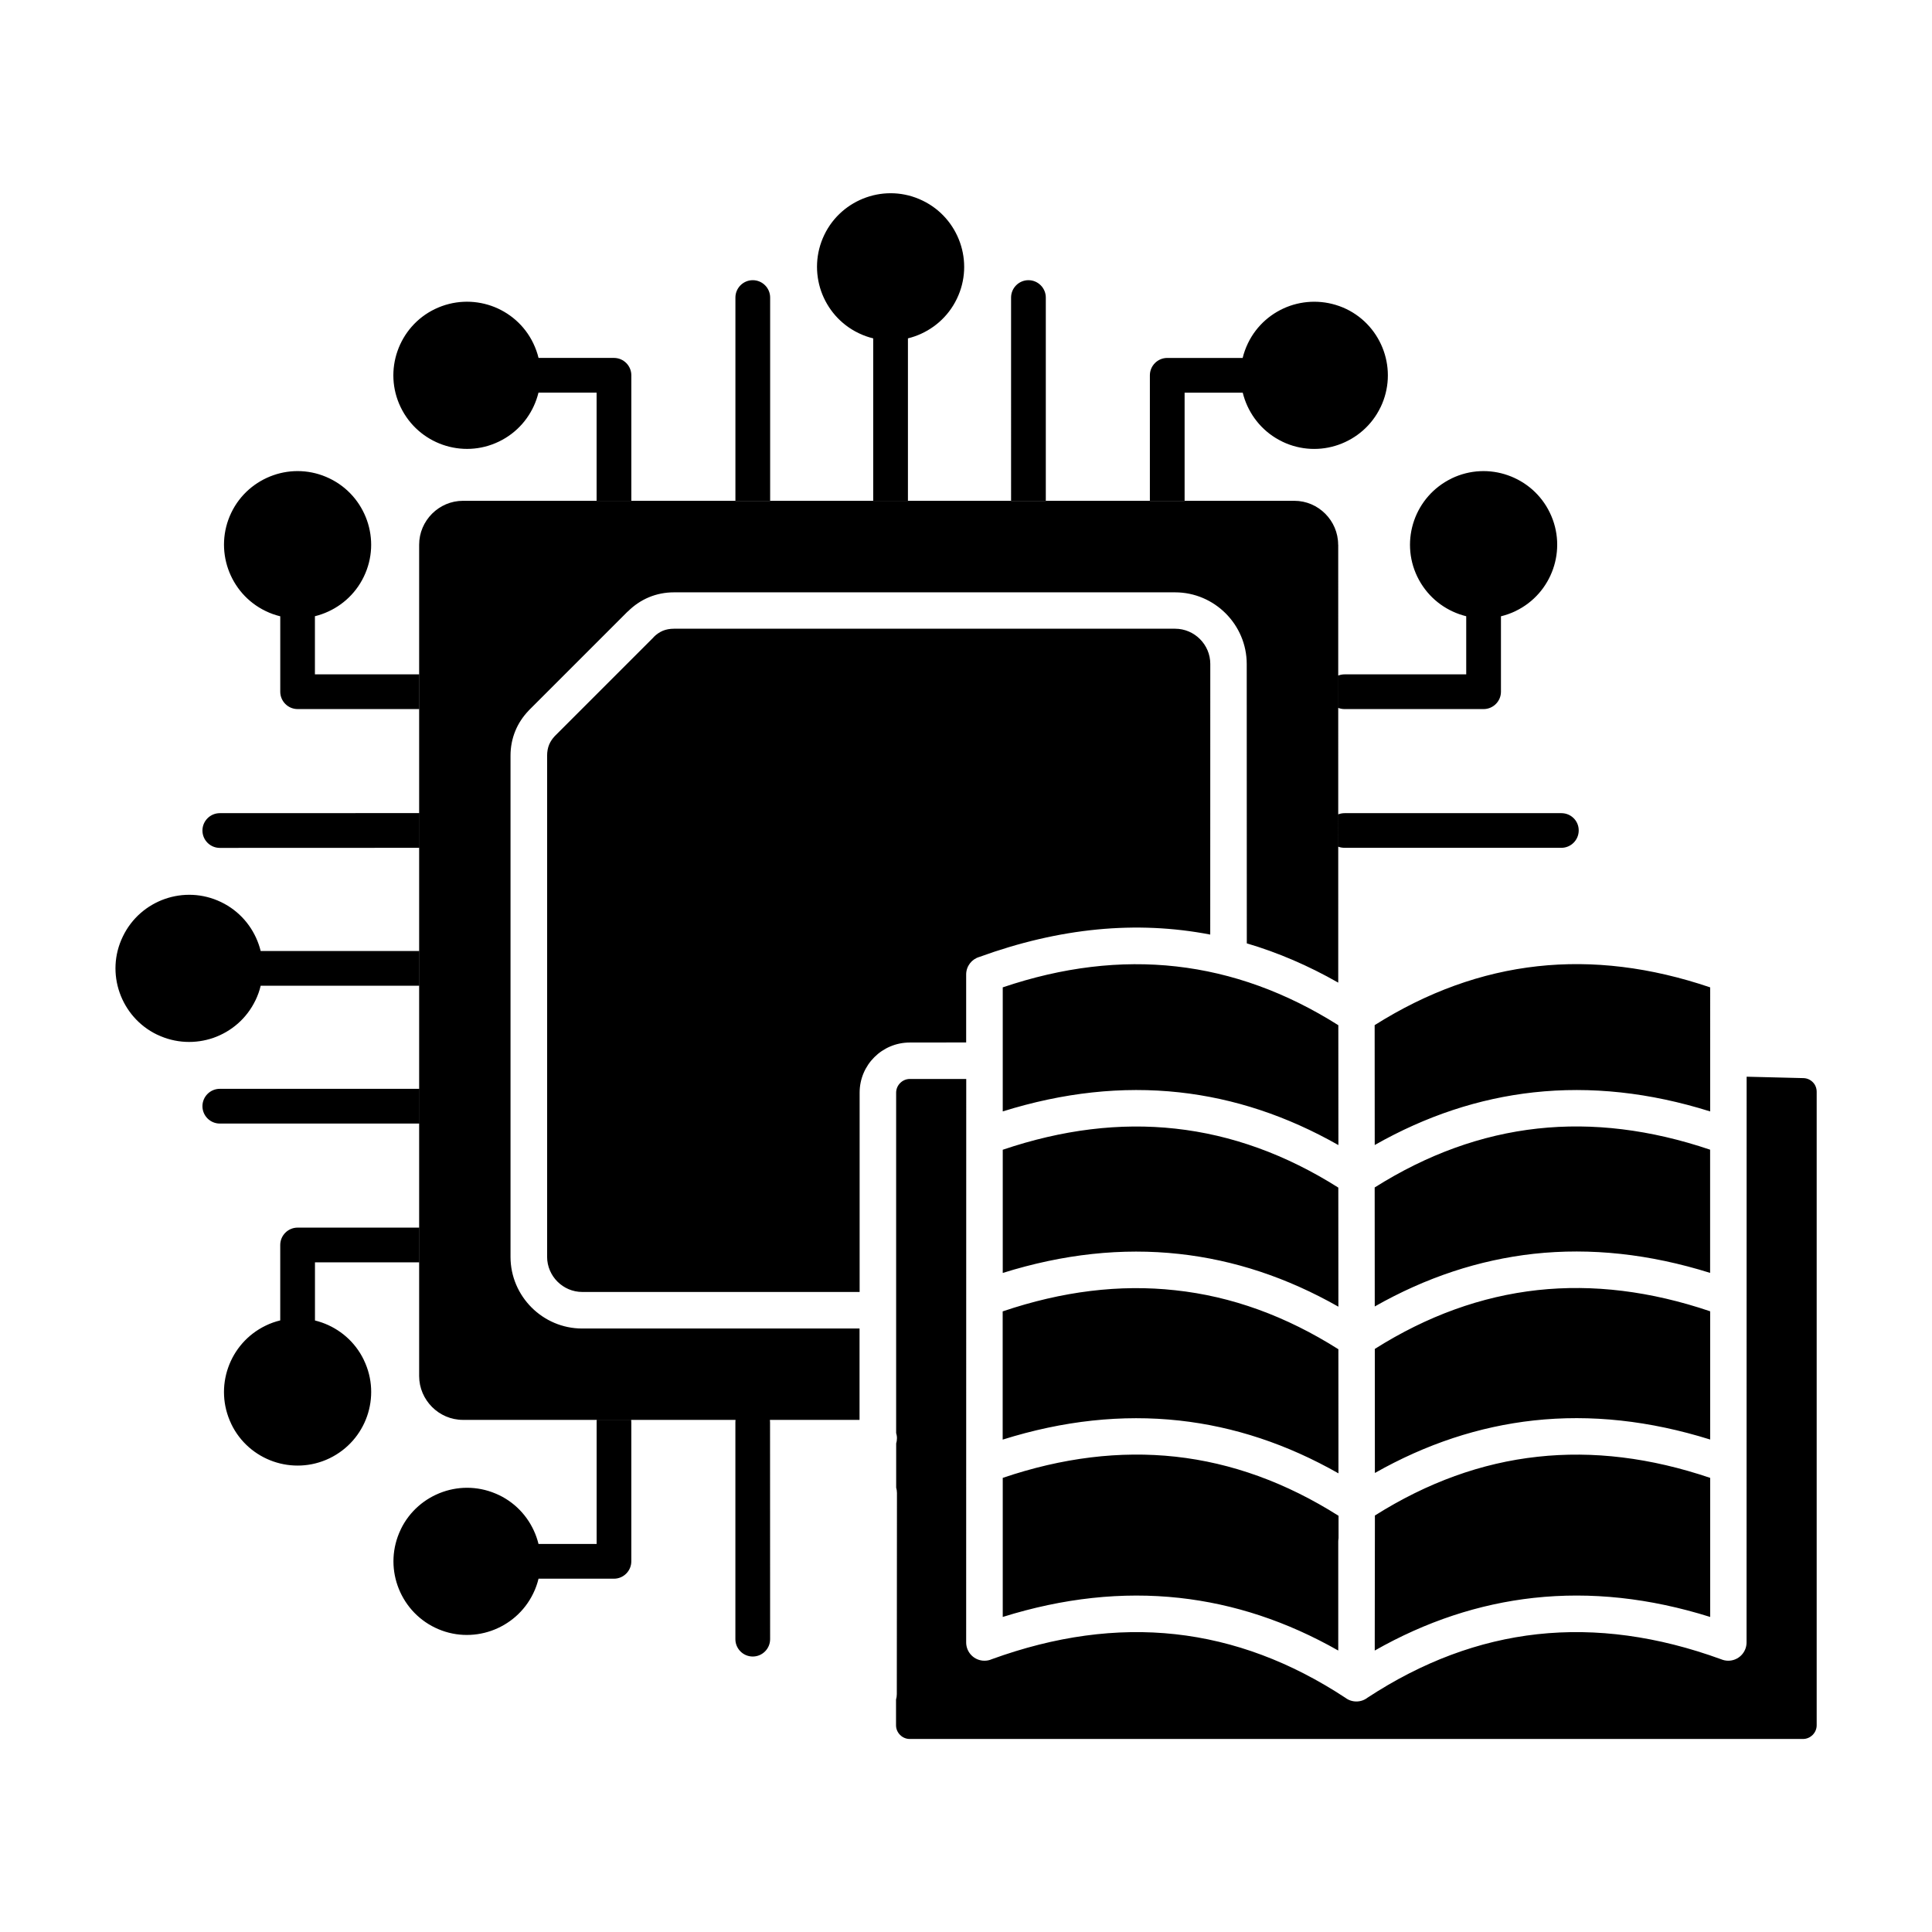 <svg xmlns="http://www.w3.org/2000/svg" xmlns:xlink="http://www.w3.org/1999/xlink" width="400" height="400" viewBox="0 0 400 400"><g data-name="icon" fill="#D97757" data="id:6906993" transform="translate(12.169, 12.17) scale(3.757)">
    
 <path d="m52.02 78.203v7.664c3.336-1.043 6.578-1.395 9.727-1.051 3.019 0.332 5.941 1.297 8.762 2.902v-6.012c0-0.062 0.008-0.121 0.016-0.184v-1.23c-2.894-1.832-5.894-2.918-8.992-3.258-3.059-0.332-6.231 0.055-9.512 1.168zm20.508 2.074v0.547l-0.008 6.191v0.703c2.82-1.602 5.742-2.57 8.762-2.902 3.148-0.344 6.387 0.004 9.723 1.051v-7.664c-3.285-1.113-6.457-1.5-9.512-1.164-3.09 0.336-6.078 1.418-8.965 3.238zm-20.508-29.105v6.836c3.336-1.043 6.578-1.395 9.727-1.051 3.023 0.332 5.945 1.301 8.77 2.906l-0.004-6.606c-5.734-3.621-11.898-4.316-18.492-2.086zm38.984 0c-3.285-1.113-6.457-1.5-9.512-1.164-3.094 0.34-6.086 1.422-8.977 3.246l0.004 6.606c2.82-1.602 5.742-2.57 8.762-2.902 3.148-0.344 6.387 0.004 9.723 1.051zm-20.488 19.941 0.004 6.84c-2.828-1.609-5.754-2.578-8.777-2.91-3.148-0.344-6.391 0.004-9.727 1.051v-7.066c3.285-1.113 6.457-1.5 9.512-1.164 3.102 0.332 6.094 1.418 8.988 3.25zm-18.496-4.203v-6.789c3.285-1.113 6.457-1.5 9.512-1.164 3.094 0.34 6.09 1.422 8.98 3.25l0.004 6.562c-2.824-1.605-5.75-2.574-8.773-2.906-3.144-0.348-6.391 0.004-9.723 1.047zm20.5 1.848-0.004-6.559c2.891-1.824 5.883-2.906 8.973-3.246 3.055-0.336 6.227 0.055 9.512 1.164v6.789c-3.336-1.043-6.578-1.395-9.723-1.051-3.016 0.336-5.938 1.301-8.758 2.902zm18.484 0.266v7.066c-3.336-1.043-6.578-1.395-9.723-1.051-3.016 0.332-5.934 1.297-8.754 2.894l-0.004-6.836c2.887-1.824 5.879-2.902 8.969-3.242 3.055-0.332 6.227 0.055 9.512 1.168zm-20.496-18.113c-1.648-0.938-3.328-1.66-5.039-2.164l-0.004-15.395c0-1.086-0.445-2.074-1.16-2.789-0.715-0.715-1.703-1.16-2.789-1.16h-27.613c-0.484 0-0.945 0.09-1.379 0.27-0.43 0.18-0.82 0.441-1.168 0.789l-0.004-0.004-5.402 5.402c-0.02 0.02-0.039 0.043-0.059 0.062-0.316 0.332-0.559 0.699-0.727 1.105-0.18 0.434-0.27 0.895-0.27 1.379v27.617c0 1.086 0.445 2.074 1.16 2.789 0.715 0.715 1.703 1.16 2.789 1.16h15.285v5.035h-21.855c-0.664 0-1.266-0.273-1.703-0.711s-0.711-1.043-0.711-1.703v-45.816c0-0.664 0.273-1.266 0.711-1.707 0.438-0.438 1.043-0.711 1.703-0.711h45.816c0.664 0 1.266 0.273 1.703 0.711s0.711 1.043 0.711 1.707h0.004zm-24.363 24.809v-18.746c0-0.207 0.086-0.395 0.223-0.531 0.137-0.137 0.324-0.223 0.531-0.223h3.109l-0.004 31.051c0 0.555 0.449 1.008 1.008 1.008 0.141 0 0.277-0.027 0.398-0.082 3.504-1.273 6.875-1.734 10.121-1.379 3.234 0.355 6.359 1.523 9.371 3.504 0.168 0.129 0.379 0.203 0.605 0.203 0.227 0 0.438-0.074 0.605-0.203 3.016-1.98 6.137-3.148 9.371-3.504 3.246-0.355 6.621 0.105 10.121 1.379 0.121 0.051 0.258 0.082 0.398 0.082 0.555 0 1.008-0.449 1.008-1.008l0.004-31.176 3.129 0.078c0.203 0.004 0.387 0.09 0.52 0.227 0.133 0.133 0.211 0.32 0.211 0.527v34.91c0 0.207-0.086 0.395-0.223 0.531-0.137 0.137-0.324 0.223-0.531 0.223h-49.227c-0.207 0-0.395-0.086-0.531-0.223-0.137-0.137-0.223-0.324-0.223-0.531v-1.418c0.027-0.094 0.043-0.191 0.043-0.297l0.008-11.086c0-0.102-0.016-0.203-0.043-0.297v-2.43c0.027-0.094 0.043-0.191 0.043-0.297 0-0.102-0.02-0.199-0.047-0.293zm17.309-27.457c-4.07-0.785-8.312-0.371-12.727 1.234-0.418 0.121-0.723 0.508-0.723 0.965v3.746l-3.109 0.004c-0.762 0-1.453 0.309-1.953 0.809s-0.809 1.191-0.809 1.953v10.984h-15.285c-0.531 0-1.016-0.219-1.367-0.57-0.352-0.352-0.57-0.836-0.57-1.367v-27.617c0-0.23 0.039-0.434 0.113-0.613 0.07-0.164 0.172-0.32 0.309-0.465 0.016-0.012 0.031-0.027 0.043-0.043l5.402-5.402-0.004-0.004 0.004-0.004c0.156-0.16 0.328-0.273 0.508-0.352 0.18-0.074 0.387-0.113 0.617-0.113h27.617c0.531 0 1.016 0.219 1.367 0.57 0.352 0.352 0.57 0.836 0.57 1.367zm-26.168 26.883v11.945c0 0.527 0.43 0.957 0.957 0.957 0.527 0 0.957-0.43 0.957-0.957l-0.004-11.945c0-0.047-0.004-0.09-0.008-0.137h-1.895c-0.004 0.043-0.008 0.09-0.008 0.137zm-13.453 11.484c0.98-0.344 1.832-1.059 2.316-2.066 0.129-0.262 0.223-0.531 0.289-0.805h4.156c0.527 0 0.957-0.43 0.957-0.957v-7.66c0-0.047-0.004-0.09-0.008-0.137h-1.895c-0.008 0.043-0.008 0.09-0.008 0.137v6.703h-3.203c-0.031-0.129-0.07-0.254-0.113-0.379-0.344-0.98-1.059-1.832-2.066-2.316h-0.004c-1.008-0.484-2.117-0.516-3.094-0.172-0.98 0.344-1.832 1.059-2.316 2.066v0.004c-0.484 1.008-0.516 2.117-0.172 3.094 0.344 0.98 1.059 1.832 2.066 2.316 1 0.484 2.113 0.516 3.094 0.172zm-14.328-11.402v0.004c0.484 1.008 1.336 1.723 2.316 2.066 0.977 0.34 2.086 0.312 3.094-0.172l0.008-0.004c1.008-0.488 1.723-1.336 2.066-2.316 0.34-0.977 0.312-2.086-0.176-3.094v-0.004c-0.484-1.008-1.336-1.723-2.316-2.066-0.125-0.043-0.254-0.082-0.379-0.113v-3.203h5.746v-1.914h-6.703c-0.527 0-0.957 0.43-0.957 0.957v4.156c-0.273 0.066-0.543 0.16-0.805 0.289-1.008 0.488-1.723 1.336-2.066 2.316-0.344 0.98-0.312 2.09 0.172 3.098zm-6.152-23.766c0.344 0.98 1.059 1.832 2.066 2.316h0.004c1.008 0.484 2.117 0.516 3.098 0.176 0.98-0.344 1.832-1.059 2.316-2.066l0.004-0.004c0.125-0.262 0.223-0.531 0.285-0.801h8.738v-1.914h-8.738c-0.031-0.129-0.07-0.258-0.113-0.379-0.344-0.98-1.059-1.832-2.066-2.316l-0.008-0.004c-1.008-0.484-2.113-0.512-3.09-0.172-0.98 0.344-1.832 1.059-2.316 2.066l-0.004 0.008c-0.488 1.004-0.52 2.109-0.176 3.09zm5.981-23.344c0.344 0.98 1.059 1.832 2.066 2.316 0.262 0.129 0.531 0.223 0.805 0.289v4.156c0 0.527 0.43 0.957 0.957 0.957h6.703v-1.914h-5.75v-3.203c0.129-0.031 0.254-0.07 0.379-0.113 0.98-0.344 1.832-1.059 2.316-2.066 0.488-1.008 0.52-2.117 0.176-3.098-0.344-0.98-1.059-1.832-2.066-2.316-1.008-0.488-2.121-0.52-3.098-0.176-0.98 0.344-1.832 1.059-2.316 2.066s-0.516 2.121-0.172 3.102zm11.398-14.328c-1.008 0.484-1.723 1.336-2.066 2.316s-0.312 2.09 0.176 3.098c0.488 1.008 1.336 1.723 2.316 2.066s2.09 0.312 3.098-0.176c1.008-0.484 1.723-1.336 2.066-2.316 0.043-0.125 0.082-0.254 0.113-0.379h3.203v5.965h1.914v-6.922c0-0.527-0.43-0.957-0.957-0.957h-4.156c-0.066-0.273-0.164-0.543-0.289-0.805-0.484-1.008-1.336-1.723-2.316-2.066-0.98-0.34-2.09-0.309-3.102 0.176zm23.77-6.152c-0.98 0.344-1.832 1.059-2.316 2.066s-0.516 2.117-0.176 3.098c0.344 0.98 1.059 1.832 2.066 2.316 0.262 0.129 0.531 0.223 0.805 0.289v8.957h1.914v-8.957c0.129-0.031 0.254-0.07 0.379-0.113 0.98-0.344 1.832-1.059 2.316-2.066 0.488-1.008 0.52-2.117 0.176-3.098-0.344-0.98-1.059-1.832-2.066-2.316-1.008-0.488-2.117-0.52-3.098-0.176zm23.344 5.977c-0.98 0.344-1.832 1.059-2.316 2.066-0.125 0.262-0.223 0.531-0.289 0.805h-4.156c-0.527 0-0.957 0.43-0.957 0.957v6.922h1.914v-5.965h3.203c0.031 0.129 0.07 0.254 0.113 0.379 0.344 0.98 1.059 1.832 2.066 2.316l0.004 0.004c1.008 0.484 2.117 0.516 3.094 0.172 0.98-0.344 1.832-1.059 2.316-2.066l0.004-0.004c0.484-1.008 0.516-2.117 0.172-3.098-0.344-0.98-1.059-1.832-2.066-2.316-1.012-0.48-2.121-0.512-3.102-0.172zm14.324 11.402c-0.484-1.008-1.336-1.723-2.316-2.066-0.977-0.344-2.086-0.312-3.094 0.172l-0.004 0.004c-1.008 0.488-1.723 1.336-2.066 2.316-0.34 0.977-0.312 2.086 0.172 3.09l0.004 0.008c0.488 1.008 1.336 1.723 2.316 2.066 0.125 0.043 0.254 0.082 0.379 0.113v3.203h-6.703c-0.121 0-0.242 0.023-0.352 0.066v1.781c0.109 0.043 0.227 0.066 0.352 0.066h7.66c0.527 0 0.957-0.43 0.957-0.957v-4.156c0.27-0.066 0.539-0.16 0.801-0.285l0.004-0.004c1.008-0.484 1.723-1.336 2.066-2.316 0.344-0.98 0.312-2.094-0.176-3.102zm-11.312 18.465h11.945c0.527 0 0.957-0.43 0.957-0.957 0.004-0.527-0.426-0.953-0.953-0.953h-11.949c-0.121 0-0.242 0.023-0.352 0.066v1.781c0.113 0.043 0.23 0.062 0.352 0.062zm-18.379-19.117h1.914v-11.207c0-0.527-0.43-0.957-0.957-0.957s-0.957 0.43-0.957 0.957zm-15.191 0h1.914v-11.207c0-0.527-0.43-0.957-0.957-0.957-0.527 0-0.957 0.43-0.957 0.957zm-17.426 19.117v-1.914l-10.988 0.004c-0.527 0-0.957 0.43-0.957 0.957s0.43 0.957 0.957 0.957zm0 15.195v-1.914h-10.988c-0.527 0-0.957 0.43-0.957 0.957s0.43 0.957 0.957 0.957z" fill-rule="evenodd" fill="#000000"/>

    </g></svg>